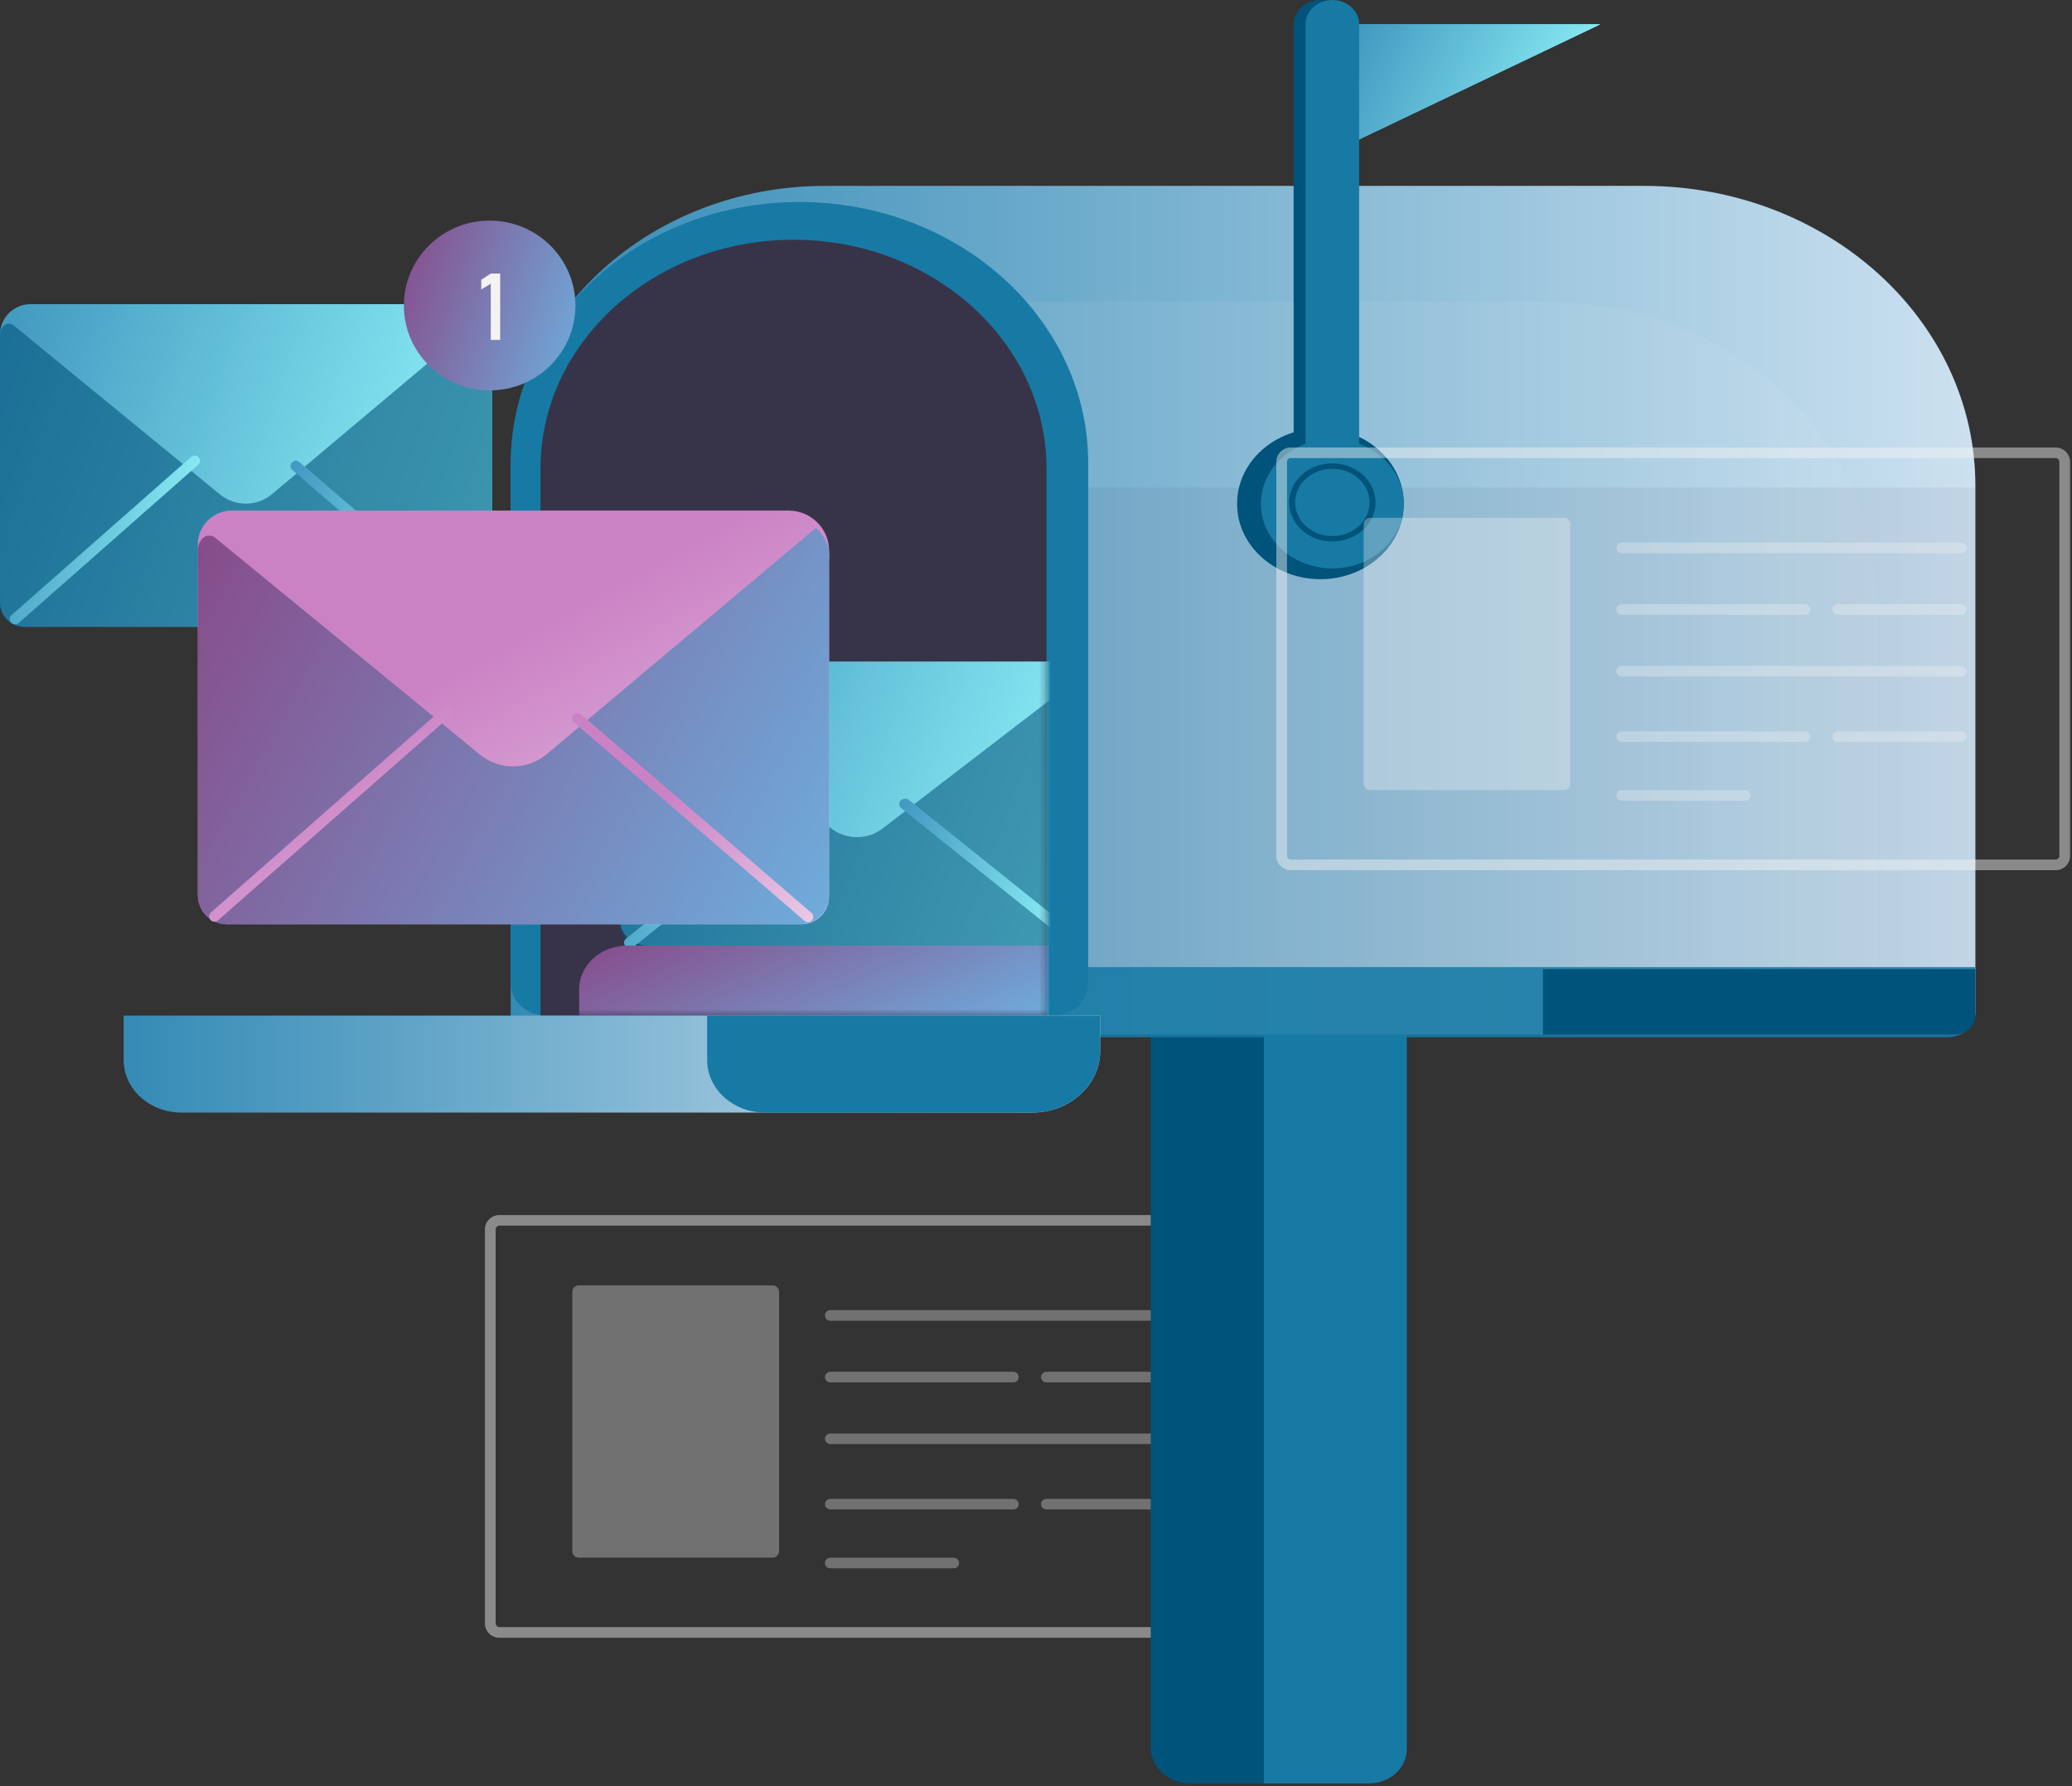 <svg width="348" height="300" viewBox="0 0 348 300" fill="none" xmlns="http://www.w3.org/2000/svg">
<rect x="0" y="0" width="348" height="300" fill="#333333" stroke="none"/>
<g opacity="0.81">
<path d="M196.481 232.186H175.744C175.25 232.186 174.846 231.786 174.846 231.297C174.846 230.808 175.25 230.408 175.744 230.408H196.481C196.975 230.408 197.379 230.808 197.379 231.297C197.379 231.786 196.975 232.186 196.481 232.186Z" fill="#F3F3F3" fill-opacity="0.4"/>
<path d="M196.481 253.525H175.744C175.25 253.525 174.846 253.125 174.846 252.636C174.846 252.147 175.25 251.747 175.744 251.747H196.481C196.975 251.747 197.379 252.147 197.379 252.636C197.379 253.125 196.975 253.525 196.481 253.525Z" fill="#F3F3F3" fill-opacity="0.4"/>
<path d="M212.323 275.077H83.879C82.532 275.077 81.445 273.992 81.445 272.667V206.491C81.445 205.158 82.541 204.082 83.879 204.082H212.323C213.67 204.082 214.757 205.166 214.757 206.491V272.667C214.757 274.001 213.661 275.077 212.323 275.077ZM83.879 205.851C83.529 205.851 83.242 206.136 83.242 206.482V272.658C83.242 273.005 83.529 273.29 83.879 273.29H212.323C212.673 273.29 212.961 273.005 212.961 272.658V206.482C212.961 206.136 212.673 205.851 212.323 205.851H83.879Z" fill="#F3F3F3" fill-opacity="0.4"/>
<path opacity="0.66" d="M212.323 275.077H83.879C82.532 275.077 81.445 273.992 81.445 272.667V206.491C81.445 205.158 82.541 204.082 83.879 204.082H212.323C213.67 204.082 214.757 205.166 214.757 206.491V272.667C214.757 274.001 213.661 275.077 212.323 275.077ZM83.879 205.851C83.529 205.851 83.242 206.136 83.242 206.482V272.658C83.242 273.005 83.529 273.29 83.879 273.29H212.323C212.673 273.29 212.961 273.005 212.961 272.658V206.482C212.961 206.136 212.673 205.851 212.323 205.851H83.879Z" fill="#F3F3F3" fill-opacity="0.4"/>
<path d="M97.224 215.889H129.743C130.354 215.889 130.848 216.378 130.848 216.983V260.531C130.848 261.136 130.354 261.625 129.743 261.625H97.224C96.613 261.625 96.119 261.136 96.119 260.531V216.983C96.119 216.378 96.613 215.889 97.224 215.889Z" fill="#F3F3F3" fill-opacity="0.4"/>
<path d="M196.481 221.828H139.453C138.959 221.828 138.555 221.428 138.555 220.939C138.555 220.45 138.959 220.05 139.453 220.05H196.481C196.975 220.05 197.379 220.45 197.379 220.939C197.379 221.428 196.975 221.828 196.481 221.828Z" fill="#F3F3F3" fill-opacity="0.4"/>
<path d="M196.481 242.544H139.453C138.959 242.544 138.555 242.144 138.555 241.655C138.555 241.166 138.959 240.766 139.453 240.766H196.481C196.975 240.766 197.379 241.166 197.379 241.655C197.379 242.144 196.975 242.544 196.481 242.544Z" fill="#F3F3F3" fill-opacity="0.4"/>
<path d="M170.203 232.186H139.453C138.959 232.186 138.555 231.786 138.555 231.297C138.555 230.808 138.959 230.408 139.453 230.408H170.203C170.697 230.408 171.101 230.808 171.101 231.297C171.101 231.786 170.697 232.186 170.203 232.186Z" fill="#F3F3F3" fill-opacity="0.4"/>
<path d="M170.203 253.525H139.453C138.959 253.525 138.555 253.125 138.555 252.636C138.555 252.147 138.959 251.747 139.453 251.747H170.203C170.697 251.747 171.101 252.147 171.101 252.636C171.101 253.125 170.697 253.525 170.203 253.525Z" fill="#F3F3F3" fill-opacity="0.4"/>
<path d="M160.19 263.412H139.453C138.959 263.412 138.555 263.012 138.555 262.523C138.555 262.034 138.959 261.634 139.453 261.634H160.19C160.683 261.634 161.088 262.034 161.088 262.523C161.088 263.012 160.683 263.412 160.19 263.412Z" fill="#F3F3F3" fill-opacity="0.4"/>
</g>
<g clip-path="url(#clip0_2904_16024)">
<path d="M227.461 299.538H199.871C196.221 299.538 193.271 296.859 193.271 293.565V159.723H236.271V291.565C236.271 295.972 232.331 299.538 227.461 299.538Z" fill="#00537A"/>
<path d="M229.931 299.538H212.271V159.723H236.271V293.801C236.271 296.968 233.431 299.538 229.931 299.538Z" fill="#177AA4"/>
<path d="M138.591 31.221H276.121C306.851 31.221 331.771 53.763 331.771 81.581V170.067C331.771 172.103 329.951 173.75 327.701 173.75H86.231C85.981 173.75 85.772 173.569 85.772 173.334V79.02C85.772 52.623 109.421 31.221 138.591 31.221Z" fill="url(#paint0_linear_2904_16024)"/>
<g opacity="0.07">
<path d="M155.591 50.677H259.541C290.271 50.677 315.191 73.219 315.191 101.037V170.067C315.191 172.103 313.371 173.75 311.121 173.75H103.231C102.981 173.75 102.771 173.569 102.771 173.334V98.476C102.771 72.079 126.421 50.677 155.591 50.677Z" fill="#F3F3F3"/>
</g>
<g opacity="0.65">
<path d="M327.181 174.203H175.271V162.438H331.771V170.049C331.771 172.338 329.721 174.203 327.181 174.203Z" fill="#177AA4"/>
</g>
<g opacity="0.65">
<path d="M327.181 174.203H175.271V162.438H331.771V170.049C331.771 172.338 329.721 174.203 327.181 174.203Z" fill="#177AA4"/>
</g>
<path d="M328.301 173.75H259.151V162.782H331.771V170.61C331.771 172.348 330.221 173.75 328.301 173.75Z" fill="#00537A"/>
<path opacity="0.07" d="M331.771 81.898H182.771V162.438H331.771V81.898Z" fill="#373449"/>
<path d="M176.771 170.583H91.772C88.462 170.583 85.772 168.149 85.772 165.153V77.826C85.772 53.582 107.481 33.935 134.271 33.935C161.061 33.935 182.771 53.582 182.771 77.826V165.153C182.771 168.149 180.081 170.583 176.771 170.583Z" fill="#177AA4"/>
<path d="M175.771 170.583H90.772V78.731C90.772 57.491 109.801 40.27 133.271 40.27C156.741 40.27 175.771 57.491 175.771 78.731V170.583Z" fill="#373449"/>
<mask id="mask0_2904_16024" style="mask-type:luminance" maskUnits="userSpaceOnUse" x="90" y="40" width="86" height="131">
<path d="M175.771 170.583H90.772V78.731C90.772 57.491 109.801 40.27 133.271 40.27C156.741 40.27 175.771 57.491 175.771 78.731V170.583Z" fill="white"/>
</mask>
<g mask="url(#mask0_2904_16024)">
<path d="M179.181 158.819H108.771C106.231 158.819 104.161 156.954 104.161 154.647V116.313C104.161 113.435 106.741 111.11 109.911 111.11H176.811C180.661 111.11 183.781 113.933 183.781 117.417V154.647C183.781 156.945 181.721 158.819 179.171 158.819H179.181Z" fill="url(#paint1_linear_2904_16024)"/>
<path opacity="0.56" d="M180.171 158.819H107.781C105.781 158.819 104.161 157.353 104.161 155.543V115.689C104.161 115.2 104.361 114.72 104.721 114.349C105.141 113.915 105.861 113.861 106.351 114.232L134.031 134.955L139.751 139.245C142.201 141.073 145.741 141.054 148.171 139.199L182.151 113.092C184.281 114.92 183.801 116.757 183.801 116.757V155.534C183.801 157.344 182.181 158.81 180.181 158.81L180.171 158.819Z" fill="#00537A"/>
<path d="M105.811 159.226C105.531 159.226 105.261 159.126 105.061 158.927C104.691 158.556 104.731 157.986 105.141 157.651L134.991 133.616C135.401 133.281 136.031 133.317 136.401 133.688C136.771 134.059 136.731 134.629 136.321 134.964L106.471 159C106.281 159.153 106.041 159.226 105.811 159.226Z" fill="url(#paint2_linear_2904_16024)"/>
<path d="M181.041 159.226C180.801 159.226 180.571 159.153 180.381 158.999L151.371 135.733C150.961 135.398 150.921 134.828 151.281 134.457C151.651 134.086 152.281 134.05 152.691 134.376L181.701 157.651C182.111 157.986 182.151 158.556 181.781 158.927C181.581 159.126 181.311 159.235 181.031 159.235L181.041 159.226Z" fill="url(#paint3_linear_2904_16024)"/>
<path d="M176.271 170.583H97.272V166.167C97.272 162.113 100.901 158.819 105.391 158.819H176.271V170.583Z" fill="url(#paint4_linear_2904_16024)"/>
</g>
<path d="M173.361 186.872H30.512C25.131 186.872 20.771 182.926 20.771 178.058V170.583H184.771V176.546C184.771 182.248 179.661 186.872 173.361 186.872Z" fill="url(#paint5_linear_2904_16024)"/>
<path d="M173.361 186.872H128.511C123.131 186.872 118.771 182.926 118.771 178.058V170.583H184.771V176.546C184.771 182.248 179.661 186.872 173.361 186.872Z" fill="#177AA4"/>
<path d="M221.771 97.282C229.503 97.282 235.771 91.61 235.771 84.613C235.771 77.616 229.503 71.943 221.771 71.943C214.039 71.943 207.771 77.616 207.771 84.613C207.771 91.61 214.039 97.282 221.771 97.282Z" fill="#00537A"/>
<path d="M221.771 88.685C219.281 88.685 217.271 86.866 217.271 84.613V4.072C217.271 1.819 219.281 0 221.771 0C224.261 0 226.271 1.819 226.271 4.072V84.613C226.271 86.866 224.261 88.685 221.771 88.685Z" fill="#00537A"/>
<path d="M223.771 95.472C230.399 95.472 235.771 90.61 235.771 84.613C235.771 78.615 230.399 73.753 223.771 73.753C217.144 73.753 211.771 78.615 211.771 84.613C211.771 90.61 217.144 95.472 223.771 95.472Z" fill="#177AA4"/>
<path d="M227.771 23.664V4.072H268.801L227.771 23.664Z" fill="url(#paint6_linear_2904_16024)"/>
<path d="M227.771 23.664V4.072H268.801L227.771 23.664Z" fill="url(#paint7_linear_2904_16024)"/>
<path d="M223.771 88.685C221.281 88.685 219.271 86.866 219.271 84.613V4.072C219.271 1.819 221.281 0 223.771 0C226.261 0 228.271 1.819 228.271 4.072V84.613C228.271 86.866 226.261 88.685 223.771 88.685Z" fill="#177AA4"/>
<path d="M223.771 90.947C219.771 90.947 216.521 88.006 216.521 84.387C216.521 80.767 219.771 77.826 223.771 77.826C227.771 77.826 231.021 80.767 231.021 84.387C231.021 88.006 227.771 90.947 223.771 90.947ZM223.771 78.731C220.321 78.731 217.521 81.264 217.521 84.387C217.521 87.509 220.321 90.043 223.771 90.043C227.221 90.043 230.021 87.509 230.021 84.387C230.021 81.264 227.221 78.731 223.771 78.731Z" fill="#00537A"/>
</g>
<g clip-path="url(#clip1_2904_16024)">
<path d="M78.537 105.273H4.14C1.859 105.273 0 103.441 0 101.174V56.194C0 53.367 2.317 51.082 5.164 51.082H76.409C79.867 51.082 82.669 53.856 82.669 57.279V101.174C82.669 103.432 80.819 105.273 78.528 105.273H78.537Z" fill="url(#paint8_linear_2904_16024)"/>
<path opacity="0.59" d="M78.924 105.273H3.754C1.679 105.273 0 103.61 0 101.556V56.283C0 55.723 0.207 55.181 0.575 54.763C1.006 54.274 1.76 54.212 2.263 54.63L31.002 78.173L36.947 83.045C39.489 85.126 43.171 85.108 45.686 82.992L80.962 53.34C83.172 55.421 82.669 57.51 82.669 57.51V101.556C82.669 103.61 80.989 105.273 78.915 105.273H78.924Z" fill="#00537A"/>
<path d="M2.542 104.864C2.29 104.864 2.048 104.766 1.868 104.562C1.536 104.197 1.572 103.637 1.94 103.308L32.097 76.742C32.466 76.413 33.032 76.448 33.364 76.813C33.696 77.177 33.66 77.737 33.292 78.066L3.143 104.633C2.973 104.784 2.757 104.855 2.551 104.855L2.542 104.864Z" fill="url(#paint9_linear_2904_16024)"/>
<path d="M79.822 105.095C79.615 105.095 79.4 105.024 79.229 104.873L49.108 78.947C48.73 78.626 48.694 78.066 49.018 77.693C49.341 77.319 49.907 77.284 50.284 77.604L80.406 103.53C80.783 103.85 80.819 104.41 80.496 104.784C80.316 104.988 80.064 105.086 79.822 105.086V105.095Z" fill="url(#paint10_linear_2904_16024)"/>
<path d="M82.237 65.574C90.193 65.574 96.643 59.19 96.643 51.313C96.643 43.437 90.193 37.052 82.237 37.052C74.281 37.052 67.832 43.437 67.832 51.313C67.832 59.19 74.281 65.574 82.237 65.574Z" fill="url(#paint11_linear_2904_16024)"/>
<path d="M84.006 57.093H82.426V47.65L80.827 48.619V47.001L82.426 45.943H84.006V57.084V57.093Z" fill="#F3F3F3"/>
<path d="M134.56 155.24H38.295C35.502 155.24 33.23 153 33.23 150.226V91.412C33.23 88.291 35.789 85.757 38.941 85.757H132.441C136.195 85.757 139.248 88.771 139.248 92.496V150.608C139.248 153.169 137.156 155.24 134.569 155.24H134.56Z" fill="url(#paint12_linear_2904_16024)"/>
<path d="M134.426 155.24H38.043C35.385 155.24 33.23 153.107 33.23 150.475V92.434C33.23 91.714 33.49 91.029 33.966 90.487C34.523 89.856 35.484 89.785 36.139 90.318L72.988 120.503L80.612 126.745C83.873 129.412 88.587 129.385 91.812 126.674L137.048 88.656C139.877 91.323 139.239 93.999 139.239 93.999V150.475C139.239 153.107 137.084 155.24 134.426 155.24Z" fill="url(#paint13_linear_2904_16024)"/>
<path d="M36.023 154.814C35.772 154.814 35.529 154.716 35.349 154.511C35.017 154.147 35.053 153.587 35.421 153.258L74.569 118.841C74.937 118.512 75.512 118.547 75.835 118.912C76.167 119.276 76.131 119.836 75.763 120.165L36.616 154.582C36.445 154.734 36.23 154.805 36.023 154.805V154.814Z" fill="url(#paint14_linear_2904_16024)"/>
<path d="M135.71 154.894C135.504 154.894 135.288 154.823 135.118 154.672L96.374 121.295C95.997 120.975 95.961 120.414 96.284 120.041C96.608 119.668 97.174 119.632 97.551 119.952L136.294 153.329C136.671 153.649 136.707 154.209 136.384 154.583C136.204 154.787 135.953 154.885 135.71 154.885V154.894Z" fill="url(#paint15_linear_2904_16024)"/>
</g>
<g opacity="0.81">
<path d="M329.397 103.267H308.66C308.166 103.267 307.762 102.867 307.762 102.378C307.762 101.889 308.166 101.489 308.66 101.489H329.397C329.891 101.489 330.295 101.889 330.295 102.378C330.295 102.867 329.891 103.267 329.397 103.267Z" fill="#F3F3F3" fill-opacity="0.4"/>
<path d="M329.397 124.605H308.66C308.166 124.605 307.762 124.205 307.762 123.716C307.762 123.227 308.166 122.827 308.66 122.827H329.397C329.891 122.827 330.295 123.227 330.295 123.716C330.295 124.205 329.891 124.605 329.397 124.605Z" fill="#F3F3F3" fill-opacity="0.4"/>
<path d="M345.239 146.157H216.795C215.448 146.157 214.361 145.072 214.361 143.747V77.571C214.361 76.238 215.457 75.162 216.795 75.162H345.239C346.586 75.162 347.673 76.247 347.673 77.571V143.747C347.673 145.081 346.577 146.157 345.239 146.157ZM216.795 76.931C216.445 76.931 216.157 77.216 216.157 77.562V143.738C216.157 144.085 216.445 144.37 216.795 144.37H345.239C345.589 144.37 345.877 144.085 345.877 143.738V77.562C345.877 77.216 345.589 76.931 345.239 76.931H216.795Z" fill="#F3F3F3" fill-opacity="0.4"/>
<path opacity="0.66" d="M345.239 146.157H216.795C215.448 146.157 214.361 145.072 214.361 143.747V77.571C214.361 76.238 215.457 75.162 216.795 75.162H345.239C346.586 75.162 347.673 76.247 347.673 77.571V143.747C347.673 145.081 346.577 146.157 345.239 146.157ZM216.795 76.931C216.445 76.931 216.157 77.216 216.157 77.562V143.738C216.157 144.085 216.445 144.37 216.795 144.37H345.239C345.589 144.37 345.877 144.085 345.877 143.738V77.562C345.877 77.216 345.589 76.931 345.239 76.931H216.795Z" fill="#F3F3F3" fill-opacity="0.4"/>
<path d="M230.14 86.969H262.659C263.27 86.969 263.764 87.458 263.764 88.063V131.611C263.764 132.216 263.27 132.705 262.659 132.705H230.14C229.529 132.705 229.035 132.216 229.035 131.611V88.063C229.035 87.458 229.529 86.969 230.14 86.969Z" fill="#F3F3F3" fill-opacity="0.4"/>
<path d="M329.397 92.909H272.369C271.875 92.909 271.471 92.508 271.471 92.019C271.471 91.531 271.875 91.13 272.369 91.13H329.397C329.891 91.13 330.295 91.531 330.295 92.019C330.295 92.508 329.891 92.909 329.397 92.909Z" fill="#F3F3F3" fill-opacity="0.4"/>
<path d="M329.397 113.625H272.369C271.875 113.625 271.471 113.225 271.471 112.736C271.471 112.247 271.875 111.846 272.369 111.846H329.397C329.891 111.846 330.295 112.247 330.295 112.736C330.295 113.225 329.891 113.625 329.397 113.625Z" fill="#F3F3F3" fill-opacity="0.4"/>
<path d="M303.119 103.267H272.369C271.875 103.267 271.471 102.867 271.471 102.378C271.471 101.889 271.875 101.489 272.369 101.489H303.119C303.613 101.489 304.017 101.889 304.017 102.378C304.017 102.867 303.613 103.267 303.119 103.267Z" fill="#F3F3F3" fill-opacity="0.4"/>
<path d="M303.119 124.605H272.369C271.875 124.605 271.471 124.205 271.471 123.716C271.471 123.227 271.875 122.827 272.369 122.827H303.119C303.613 122.827 304.017 123.227 304.017 123.716C304.017 124.205 303.613 124.605 303.119 124.605Z" fill="#F3F3F3" fill-opacity="0.4"/>
<path d="M293.106 134.492H272.369C271.875 134.492 271.471 134.092 271.471 133.603C271.471 133.114 271.875 132.714 272.369 132.714H293.106C293.6 132.714 294.004 133.114 294.004 133.603C294.004 134.092 293.6 134.492 293.106 134.492Z" fill="#F3F3F3" fill-opacity="0.4"/>
</g>
<defs>
<linearGradient id="paint0_linear_2904_16024" x1="85.799" y1="102.485" x2="331.771" y2="102.485" gradientUnits="userSpaceOnUse">
<stop stop-color="#348BB6"/>
<stop offset="1" stop-color="#CCE1F0"/>
</linearGradient>
<linearGradient id="paint1_linear_2904_16024" x1="97.159" y1="107.025" x2="190.104" y2="142.031" gradientUnits="userSpaceOnUse">
<stop stop-color="#398FBA"/>
<stop offset="1" stop-color="#97FBFE"/>
</linearGradient>
<linearGradient id="paint2_linear_2904_16024" x1="102.006" y1="131.173" x2="141.409" y2="142.134" gradientUnits="userSpaceOnUse">
<stop stop-color="#398FBA"/>
<stop offset="1" stop-color="#97FBFE"/>
</linearGradient>
<linearGradient id="paint3_linear_2904_16024" x1="148.309" y1="132.006" x2="186.647" y2="142.7" gradientUnits="userSpaceOnUse">
<stop stop-color="#398FBA"/>
<stop offset="1" stop-color="#97FBFE"/>
</linearGradient>
<linearGradient id="paint4_linear_2904_16024" x1="163.002" y1="182.075" x2="143.201" y2="136.182" gradientUnits="userSpaceOnUse">
<stop stop-color="#6BB9E7"/>
<stop offset="1" stop-color="#894584"/>
</linearGradient>
<linearGradient id="paint5_linear_2904_16024" x1="20.79" y1="178.727" x2="184.771" y2="178.727" gradientUnits="userSpaceOnUse">
<stop stop-color="#348BB6"/>
<stop offset="1" stop-color="#CCE1F0"/>
</linearGradient>
<linearGradient id="paint6_linear_2904_16024" x1="224.163" y1="2.395" x2="268.868" y2="23.524" gradientUnits="userSpaceOnUse">
<stop stop-color="#398FBA"/>
<stop offset="1" stop-color="#97FBFE"/>
</linearGradient>
<linearGradient id="paint7_linear_2904_16024" x1="224.163" y1="2.395" x2="268.868" y2="23.524" gradientUnits="userSpaceOnUse">
<stop stop-color="#398FBA"/>
<stop offset="1" stop-color="#97FBFE"/>
</linearGradient>
<linearGradient id="paint8_linear_2904_16024" x1="-7.271" y1="46.442" x2="91.246" y2="80.36" gradientUnits="userSpaceOnUse">
<stop stop-color="#398FBA"/>
<stop offset="1" stop-color="#97FBFE"/>
</linearGradient>
<linearGradient id="paint9_linear_2904_16024" x1="-1.171" y1="74.088" x2="38.832" y2="84.264" gradientUnits="userSpaceOnUse">
<stop stop-color="#398FBA"/>
<stop offset="1" stop-color="#97FBFE"/>
</linearGradient>
<linearGradient id="paint10_linear_2904_16024" x1="45.991" y1="75.014" x2="85.842" y2="85.374" gradientUnits="userSpaceOnUse">
<stop stop-color="#398FBA"/>
<stop offset="1" stop-color="#97FBFE"/>
</linearGradient>
<linearGradient id="paint11_linear_2904_16024" x1="91.803" y1="93.437" x2="50.777" y2="79.134" gradientUnits="userSpaceOnUse">
<stop stop-color="#6BB9E7"/>
<stop offset="1" stop-color="#894584"/>
</linearGradient>
<linearGradient id="paint12_linear_2904_16024" x1="78.554" y1="111.655" x2="135.105" y2="213.49" gradientUnits="userSpaceOnUse">
<stop stop-color="#CB82C5"/>
<stop offset="1" stop-color="white"/>
</linearGradient>
<linearGradient id="paint13_linear_2904_16024" x1="121.485" y1="220.285" x2="-8.596" y2="148.763" gradientUnits="userSpaceOnUse">
<stop stop-color="#6BB9E7"/>
<stop offset="1" stop-color="#894584"/>
</linearGradient>
<linearGradient id="paint14_linear_2904_16024" x1="52.624" y1="132.107" x2="85.933" y2="176.568" gradientUnits="userSpaceOnUse">
<stop stop-color="#CB82C5"/>
<stop offset="1" stop-color="white"/>
</linearGradient>
<linearGradient id="paint15_linear_2904_16024" x1="113.395" y1="132.839" x2="145.567" y2="176.617" gradientUnits="userSpaceOnUse">
<stop stop-color="#CB82C5"/>
<stop offset="1" stop-color="white"/>
</linearGradient>
<clipPath id="clip0_2904_16024">
<rect width="311" height="299.538" fill="white" transform="translate(20.771)"/>
</clipPath>
<clipPath id="clip1_2904_16024">
<rect width="139.302" height="118.188" fill="white" transform="translate(0 37.052)"/>
</clipPath>
</defs>
</svg>
